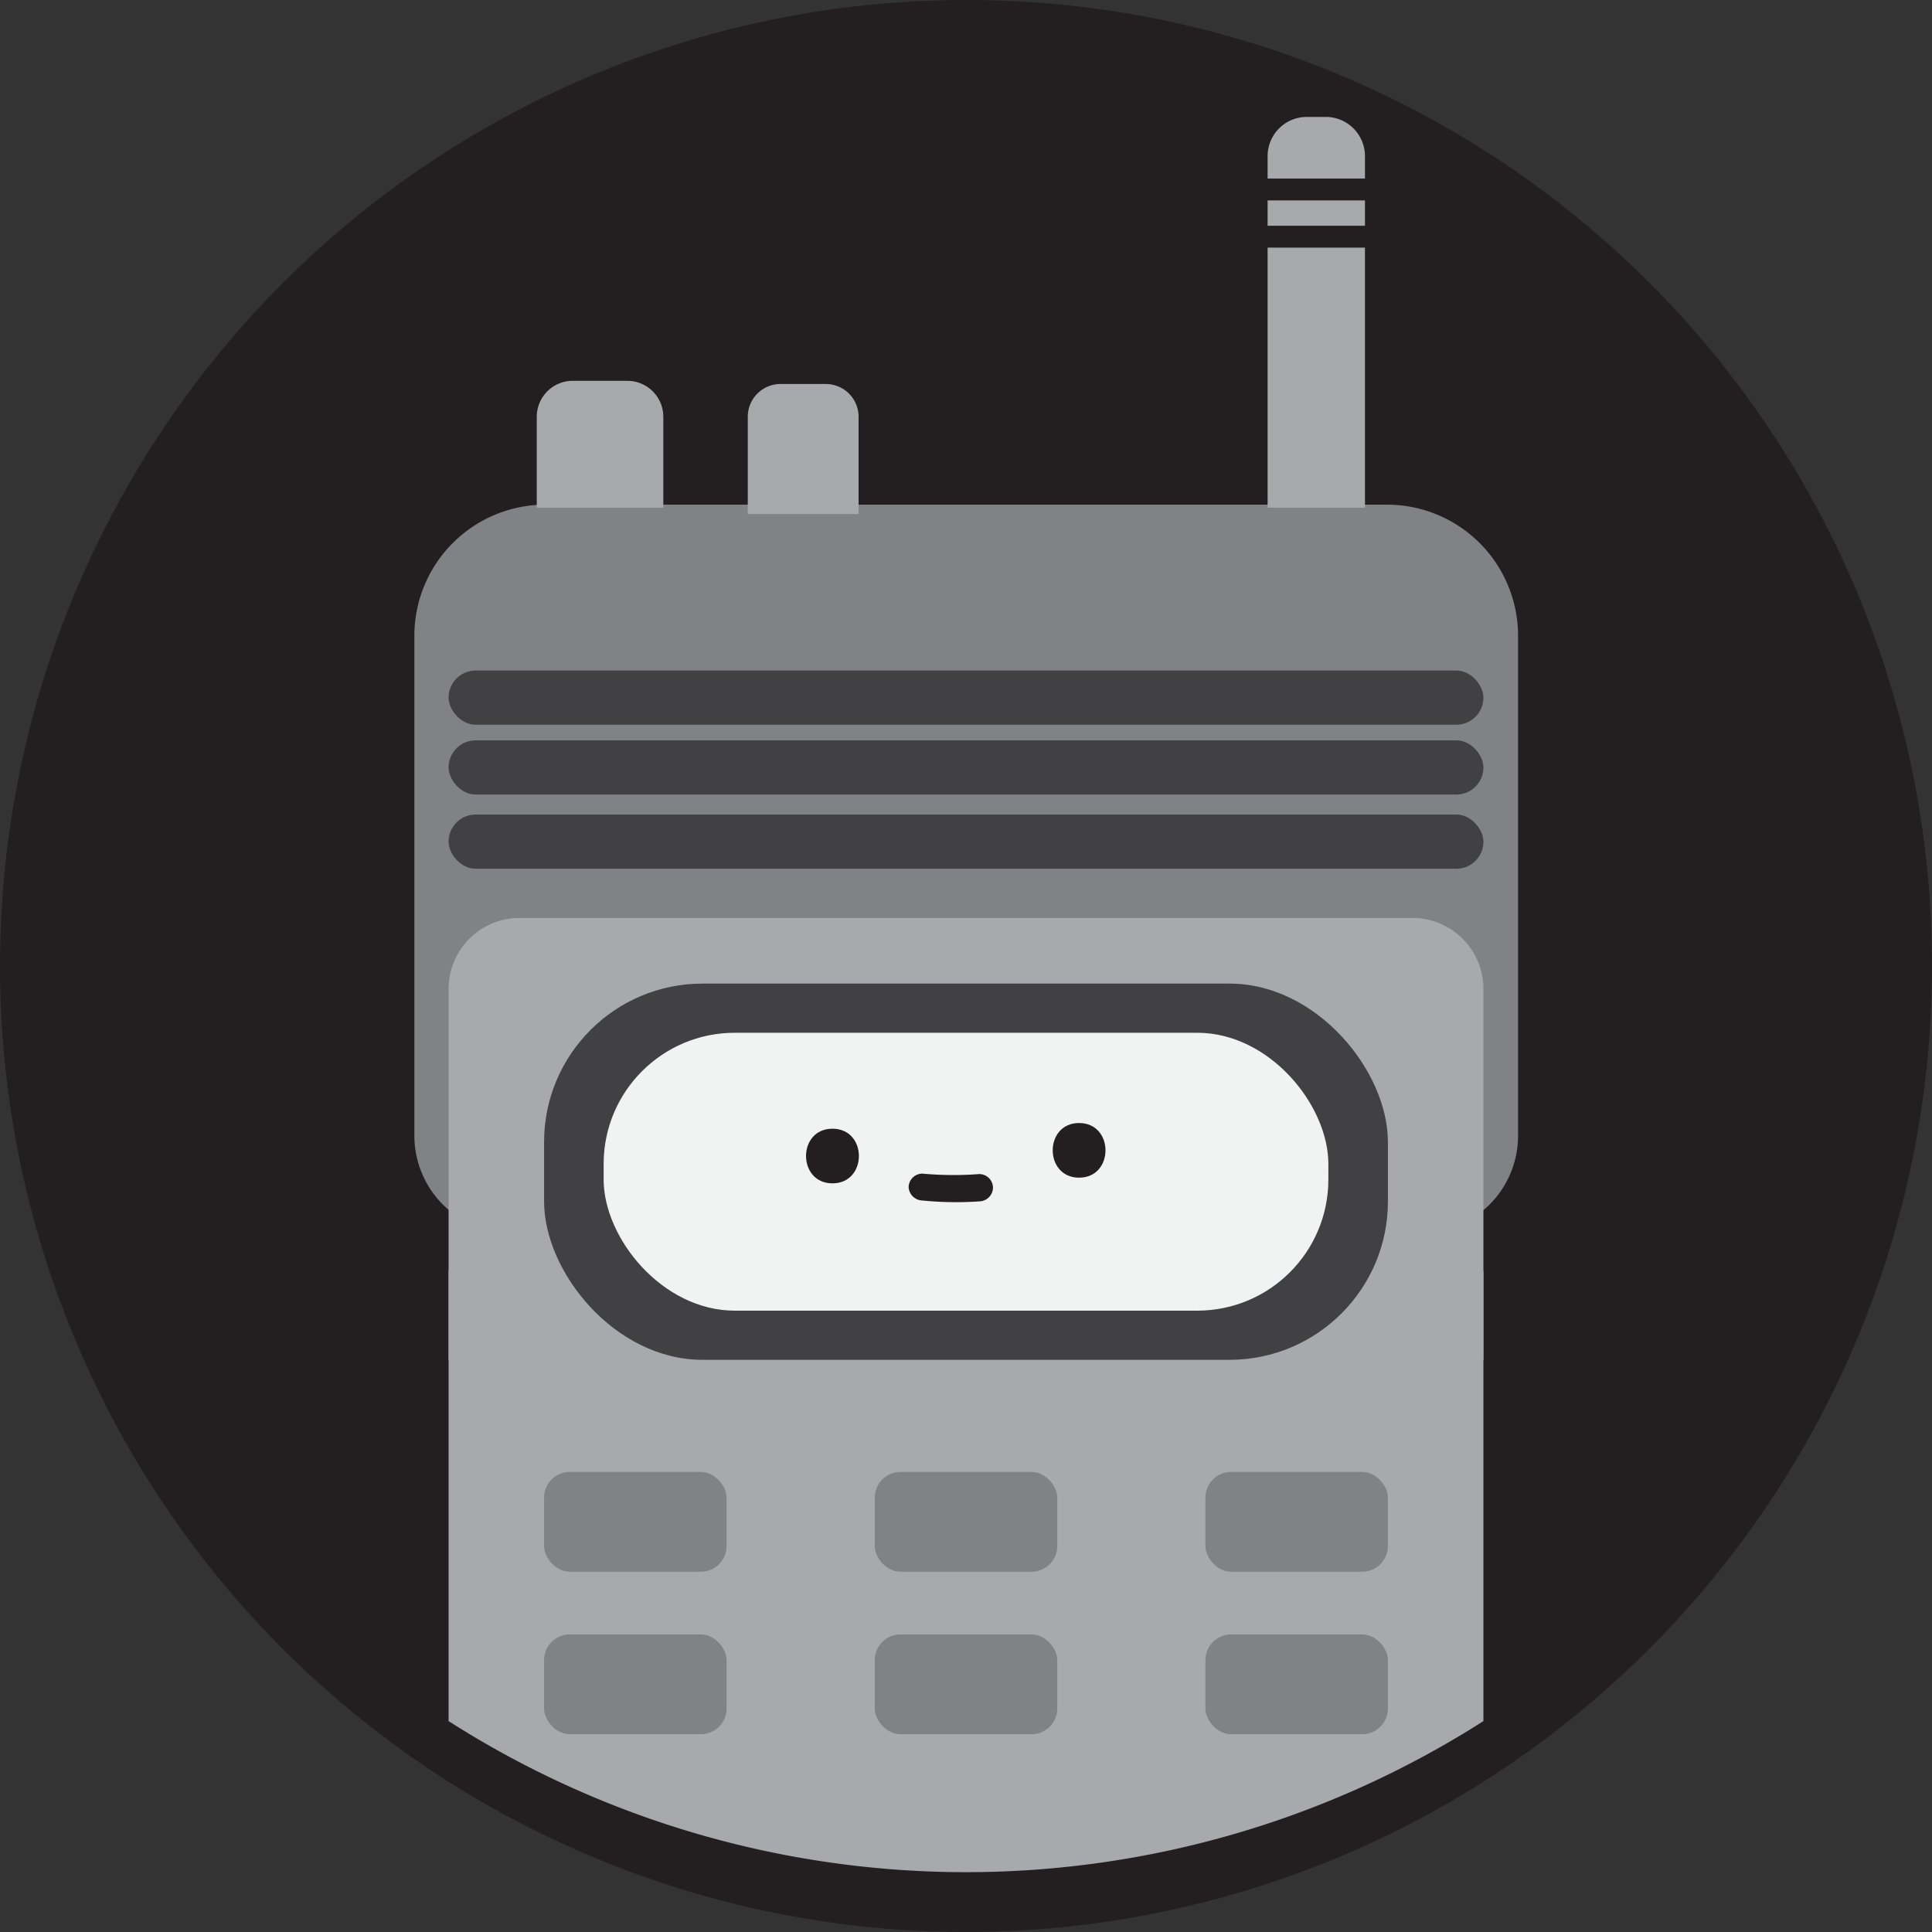 <svg id="Layer_2" data-name="Layer 2" xmlns="http://www.w3.org/2000/svg" viewBox="0 0 176.8 176.8"><rect x="0" y="0" width="176.8" height="176.8" fill="#333333" stroke="none"/><defs><style>.cls-1,.cls-6{fill:#231f20;}.cls-1,.cls-7{stroke:#231f20;stroke-miterlimit:10;}.cls-2{fill:#808285;}.cls-3{fill:#a7a9ac;}.cls-4{fill:#414042;}.cls-5{fill:#f1f2f2;}.cls-7{fill:none;stroke-width:2px;}</style></defs><path class="cls-1" d="M187.9,100A87.9,87.9,0,1,1,100,12.1,87.82,87.82,0,0,1,187.9,100Z" transform="translate(-11.6 -11.6)"/><path class="cls-2" d="M49.92,46.18h77a12,12,0,0,1,12,12v45.75a8.91,8.91,0,0,1-8.91,8.91H46.83a8.91,8.91,0,0,1-8.91-8.91V58.18A12,12,0,0,1,49.92,46.18Z"/><path class="cls-3" d="M147.35,127.94V169.1a88,88,0,0,1-94.7,0V127.94Z" transform="translate(-11.6 -11.6)"/><rect class="cls-4" x="41.05" y="61.36" width="94.7" height="4.96" rx="2.48"/><rect class="cls-4" x="41.05" y="67.75" width="94.7" height="4.96" rx="2.48"/><rect class="cls-4" x="41.05" y="74.54" width="94.7" height="4.96" rx="2.48"/><path class="cls-3" d="M47.55,84h81.7a6.5,6.5,0,0,1,6.5,6.5v33.93a0,0,0,0,1,0,0H41.05a0,0,0,0,1,0,0V90.51A6.5,6.5,0,0,1,47.55,84Z"/><rect class="cls-4" x="49.79" y="90.01" width="77.22" height="34.43" rx="14.5"/><rect class="cls-5" x="55.24" y="94.51" width="66.32" height="25.43" rx="12"/><path class="cls-6" d="M87.78,119.89c3.22,0,3.23-5,0-5s-3.22,5,0,5Z" transform="translate(-11.6 -11.6)"/><path class="cls-6" d="M110.35,119.37c3.22,0,3.22-5,0-5s-3.22,5,0,5Z" transform="translate(-11.6 -11.6)"/><path class="cls-6" d="M96,121.46a31.39,31.39,0,0,0,5.22.08,1.28,1.28,0,0,0,1.25-1.25,1.26,1.26,0,0,0-1.25-1.25A31.39,31.39,0,0,1,96,119a1.26,1.26,0,0,0-1.25,1.25A1.3,1.3,0,0,0,96,121.46Z" transform="translate(-11.6 -11.6)"/><rect class="cls-2" x="80.05" y="134.7" width="16.7" height="9.13" rx="2.35"/><rect class="cls-2" x="110.31" y="134.7" width="16.7" height="9.13" rx="2.35"/><rect class="cls-2" x="49.79" y="134.7" width="16.7" height="9.13" rx="2.35"/><rect class="cls-2" x="80.05" y="149.57" width="16.7" height="9.13" rx="2.35"/><rect class="cls-2" x="110.31" y="149.57" width="16.7" height="9.13" rx="2.35"/><rect class="cls-2" x="49.79" y="149.57" width="16.7" height="9.13" rx="2.35"/><path class="cls-3" d="M119.62,10.7h1.7a3.59,3.59,0,0,1,3.59,3.59V46.46a0,0,0,0,1,0,0H116a0,0,0,0,1,0,0V14.29A3.59,3.59,0,0,1,119.62,10.7Z"/><path class="cls-3" d="M52.41,34.85h5a3.29,3.29,0,0,1,3.29,3.29v8.32a0,0,0,0,1,0,0H49.12a0,0,0,0,1,0,0V38.14A3.29,3.29,0,0,1,52.41,34.85Z"/><path class="cls-3" d="M71.46,35.14h4.11a3,3,0,0,1,3,3v8.9a0,0,0,0,1,0,0H68.43a0,0,0,0,1,0,0v-8.9A3,3,0,0,1,71.46,35.14Z"/><line class="cls-7" x1="110.17" y1="17.34" x2="130.78" y2="17.34"/><line class="cls-7" x1="111.25" y1="21.66" x2="131.86" y2="21.66"/></svg>